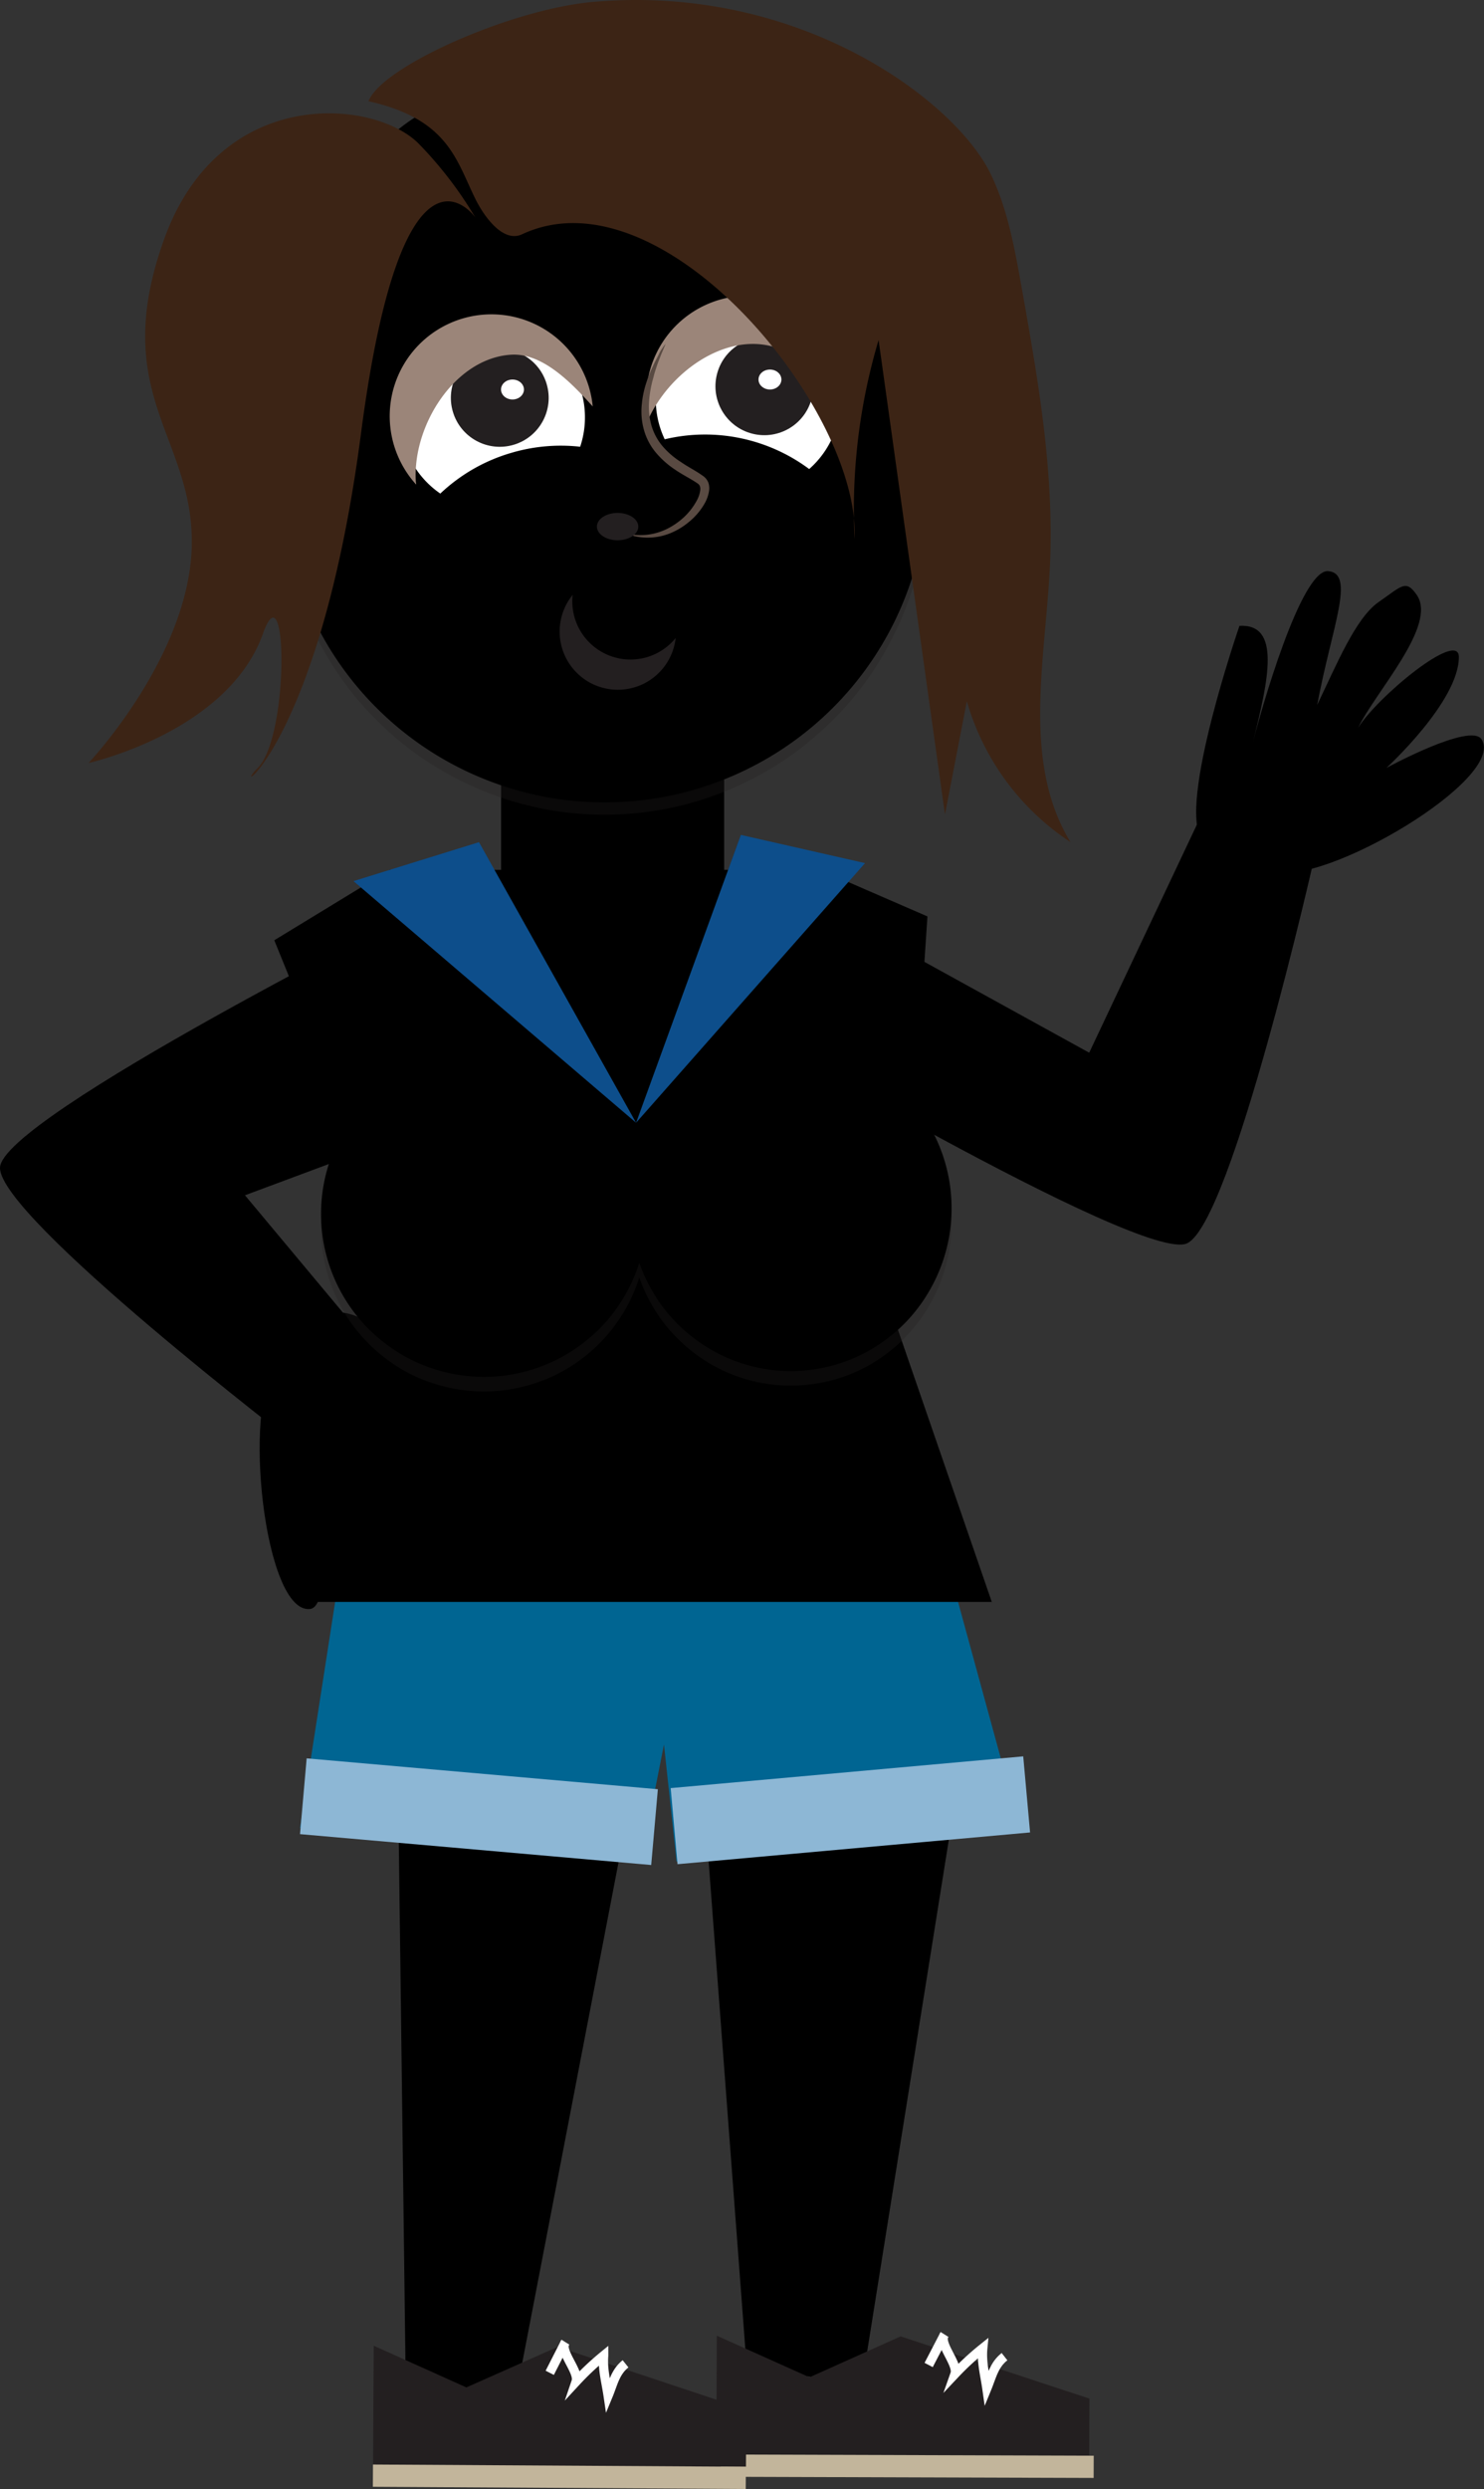 <svg xmlns="http://www.w3.org/2000/svg" viewBox="0 0 240.98 403.98" class="lara-character">
  <rect x="0" y="0" width="240.98" height="403.98" fill="#333333" stroke="none"/>
  <defs>
    <style>
      .cls-1,.cls-12{fill:none;}.cls-2{isolation:isolate;}.cls-4{opacity:0.29;mix-blend-mode:darken;}.cls-5{fill:#231f20;}.cls-6{fill:#3c2415;}.cls-7{fill:#fff;}.cls-8{clip-path:url(#clip-path);}.cls-9{fill:#9b8579;}.cls-10{clip-path:url(#clip-path-2);}.cls-11{fill:#594a42;}.cls-12{stroke:#fff;stroke-miterlimit:10;stroke-width:1.5px;}.cls-13{fill:#c2b59b;}.cls-14{fill:#006592;}.cls-15{fill:#8db7d5;}.cls-17{fill:#0d4e8b;}
    </style>
    <clipPath id="clip-path">
      <path id="SVGID" class="cls-1" d="M121.22 71.34a28.3 28.3 0 0 1 10.18 4.79 15 15 0 1 0-23.46-4.83 28.24 28.24 0 0 1 13.28.04z"/>
    </clipPath>
    <clipPath id="clip-path-2">
      <path id="SVGID-2" data-name="SVGID" class="cls-1" d="M83 73.51a28.3 28.3 0 0 1 11.21-1 15 15 0 1 0-22.71 7.6 28.24 28.24 0 0 1 11.5-6.6z"/>
    </clipPath>
  </defs>
  <g class="cls-2">
    <g id="Layer_2" data-name="Layer 2">
      <g id="Layer_1-2" data-name="Layer 1">
        <path class="ls-skin" d="M83.45 233c-2.45 6.31-9.85.72-18.11-5.86 3.89 3.1 22.43 18.81 20.2 22.68s-8.46-3.22-19-10.65c4.71 5.65 10.26 11.54 11.07 16s1.56 5.55-1.54 6.09c-5.88 1-11.49-12.62-15.66-17.62 3.32 4.9 7.76 21.53 3.67 19.67-6.57-3-11.49-18.17-11.49-18.17s1.11 15.55-2.2 16c-7.49 1-11.11-33.24-5.49-39.62 0 0 3-7 9.58-8.43S83.45 233 83.45 233zM83.62 389.65l-17.67 2.44-1.37-107.08 37.28 9.88-18.24 94.76zM139.97 386.97l-18.71-2.69-6.81-90.42 41.5-6.99-15.98 100.1zM63.29 141.18h73.18v24.08H63.29z"/>
        <path class="ls-skin" d="M81.37 112h36.22v81.79H81.37z"/>
        <path class="ls-skin" d="M133.31 146.86l-15.86 17.89s68 40.44 75.31 37.05 20.74-62.91 20.74-62.91l-18.63-6.14-18 38.11zM83.22 177.82l-13.66-31.16S0 181.47 0 189.56s48.44 45.18 48.44 45.18l13.38-14.35L39.78 194z"/>
        <path class="cls-4 cls-5" d="M150.6 79.82a52.41 52.41 0 1 1-104.82 0c0-28.95 8.52-62.37 37.44-63.57 60.41-2.5 67.38 34.62 67.38 63.57z"/>
        <path class="ls-skin" d="M150.6 77.82a52.41 52.41 0 1 1-104.82 0c0-28.95 8.52-62.37 37.44-63.57 60.41-2.5 67.38 34.62 67.38 63.57z"/>
        <path class="cls-5" d="M109.72 103.55a9.45 9.45 0 0 1-16.73-7 9.45 9.45 0 1 0 16.73 7z"/>
        <path class="cls-6" d="M26.59 39c-9 25.25 5.06 32 4.54 49.84s-16.75 35-16.75 35 22.62-5 28.32-21c3.95-11.06 4.33 16.58-.85 21.81s10-2.53 16.78-54.36 18.55-35 18.55-35a63.62 63.62 0 0 0-9.22-12C60.68 16 35.57 13.76 26.59 39z"/>
        <path class="cls-7" d="M121.22 71.34a28.3 28.3 0 0 1 10.18 4.79 15 15 0 1 0-23.46-4.83 28.24 28.24 0 0 1 13.28.04z"/>
        <circle class="cls-8 cls-5" cx="124.13" cy="62.7" r="7.94" transform="rotate(-76.21 124.12 62.703)"/>
        <path class="cls-9" d="M105.32 68c.08-.17.14-.35.23-.53 4.09-8.16 14-14.45 22.18-10.36 4.67 2.34 7.73 9.59 8.74 14.32A16.52 16.52 0 1 0 105.32 68z"/>
        <path class="cls-6" d="M96.11.33c33.73-3.08 59.12 16.1 64.81 28 2.7 5.63 3.82 11.87 4.92 18 2.69 15.06 5.39 30.28 4.65 45.57s-4.58 31.75 3.33 44.77A40.9 40.9 0 0 1 157 113.81l-3.55 18.38-10.78-77a96.37 96.37 0 0 0-3.9 32.29c1-20.81-31.09-60.19-54-49.45-3 1.41-6.07-2.71-7.55-5.69-3.15-6.34-4.38-13-17.38-15.91C62 10.77 83 1.53 96.11.33z"/>
        <path class="cls-7" d="M83 73.51a28.3 28.3 0 0 1 11.21-1 15 15 0 1 0-22.71 7.6 28.24 28.24 0 0 1 11.5-6.6z"/>
        <circle class="cls-10 cls-5" cx="81.15" cy="64.58" r="7.94" transform="rotate(-16.36 81.144 64.563)"/>
        <path class="cls-9" d="M67.58 78.65c0-.19-.05-.38-.06-.57C67 69 73.89 58.13 83 57.57c5.21-.32 10 4.81 13.25 8.4a16.52 16.52 0 1 0-28.67 12.68z"/>
        <path class="cls-11" d="M108.09 55.81l-.75 1.78c-.21.57-.51 1.25-.76 2.06-.13.4-.28.83-.39 1.28s-.27.93-.37 1.43a17.36 17.36 0 0 0-.44 3.25 11 11 0 0 0 .43 3.53 9.22 9.22 0 0 0 1.78 3.28 13.29 13.29 0 0 0 3 2.58c1.12.79 2.32 1.35 3.57 2.25a2.36 2.36 0 0 1 .87 1.1 2.87 2.87 0 0 1 .11 1.33 6 6 0 0 1-.76 2.11 10.74 10.74 0 0 1-2.6 3 11.32 11.32 0 0 1-3 1.78 9.76 9.76 0 0 1-5.14.57 8.26 8.26 0 0 1-1.39-.35l-.48-.17.49.09a11.57 11.57 0 0 0 1.4.14 9.8 9.8 0 0 0 4.76-1.06A11.7 11.7 0 0 0 111 84a10.52 10.52 0 0 0 2.17-2.8 4.74 4.74 0 0 0 .54-1.64 1.48 1.48 0 0 0-.07-.68 1 1 0 0 0-.42-.45c-1-.7-2.34-1.34-3.52-2.15a14.59 14.59 0 0 1-3.27-2.91 9.94 9.94 0 0 1-1.93-3.84 11.09 11.09 0 0 1-.27-4 15.4 15.4 0 0 1 .72-3.41 18.89 18.89 0 0 1 1.08-2.7c.35-.79.74-1.44 1-2s.57-.94.74-1.22z"/>
        <ellipse class="cls-5" cx="100.29" cy="85.47" rx="3.36" ry="2.22"/>
        <ellipse class="cls-7" cx="125.03" cy="61.6" rx="1.86" ry="1.62"/>
        <ellipse class="cls-7" cx="83.22" cy="63.22" rx="1.86" ry="1.62"/>
        <path class="cls-5" d="M176.87 398.57l-60.54-.19.07-19.28 15.05 6.75 14.8-6.64 30.66 10.1-.04 9.26z"/>
        <path class="cls-12" d="M163.12 382.5c-1.7 1.33-2.05 3.14-2.87 5.14-.32-2.24-.88-4.25-.66-6.5a43.85 43.85 0 0 0-4.51 4.16c.56-1.59-2.74-5-1.73-6.35l-2.55 4.9"/>
        <path class="cls-13" d="M177.592 402.184l-60.54-.19.012-3.61 60.54.19z"/>
        <path class="cls-14" d="M109.86 302.14l55.61-5.95-13.37-48.9-91.8-6.17-2.9-.31-8.67 55.88 55.35 5.34 3.74-18.89 2.04 19z"/>
        <path class="cls-15" d="M108.907 290.22l57.25-5.152 1.112 12.35-57.25 5.152zM105.747 302.702l-57.03-5.01 1.08-12.302 57.03 5.01z"/>
        <path class="ls-skin ls-hand-left" d="M201.27 101.58c6.76-.38 4.74 8.66 2.18 18.91 1.21-4.83 7.81-28.21 12.25-27.79s.58 9-1.81 21.72c3.19-6.63 6.25-14.13 10-16.72s4.4-3.72 6.18-1.12c3.37 4.93-6.72 15.69-9.54 21.56 3.08-5 16.37-16 16.37-11.5 0 7.23-11.77 18-11.77 18s13.69-7.46 15.47-4.63c4 6.4-25.63 23.9-33.78 21.43 0 0-7.63.2-11.64-5.22s6.09-34.64 6.09-34.64z"/>
        <path class="ls-clothes" d="M63.29 141.18l-18.75 11.43s16.88 41.86 16.88 38.87 6.31-4.94 6.31-4.94L47.89 260h113.16l-26.36-76.42 13.14 7.16 2.77-42-30.3-13.16-17 46.72z"/>
        <path class="cls-17" d="M120.3 135.51l20.17 4.58-37.18 42.14 17.01-46.72z"/>
        <path class="cls-17" d="M77.78 136.69l-20.38 6.32 45.89 39.22-25.51-45.54z"/>
        <path class="cls-4 cls-5" d="M141.81 175.78a25.92 25.92 0 0 0-35.81 9.1 26.59 26.59 0 0 0-2.49 5.68 26.45 26.45 0 1 0 .3 16.78A26.27 26.27 0 0 0 115 221.15a25.92 25.92 0 0 0 35.81-9.1 26.64 26.64 0 0 0-9-36.27z"/>
        <path class="ls-clothes" d="M141.81 173.4a25.92 25.92 0 0 0-35.81 9.1 26.59 26.59 0 0 0-2.49 5.68 26.45 26.45 0 1 0 .3 16.78A26.27 26.27 0 0 0 115 218.78a25.92 25.92 0 0 0 35.81-9.1 26.64 26.64 0 0 0-9-36.28z"/>
        <path class="cls-5" d="M121.13 400.37l-60.55-.36.11-19.28 15.04 6.76 14.83-6.58 30.62 10.19-.05 9.27z"/>
        <path class="cls-12" d="M101.58 383.66c-1.69 1.35-2 3.16-2.83 5.16-.33-2.23-.91-4.24-.72-6.49a43.85 43.85 0 0 0-4.47 4.2c.54-1.59-2.78-5-1.78-6.33l-2.51 4.92"/>
        <path class="cls-13" d="M121.096 403.978l-60.55-.36.022-3.61 60.55.36z"/>
      </g>
    </g>
  </g>
</svg>